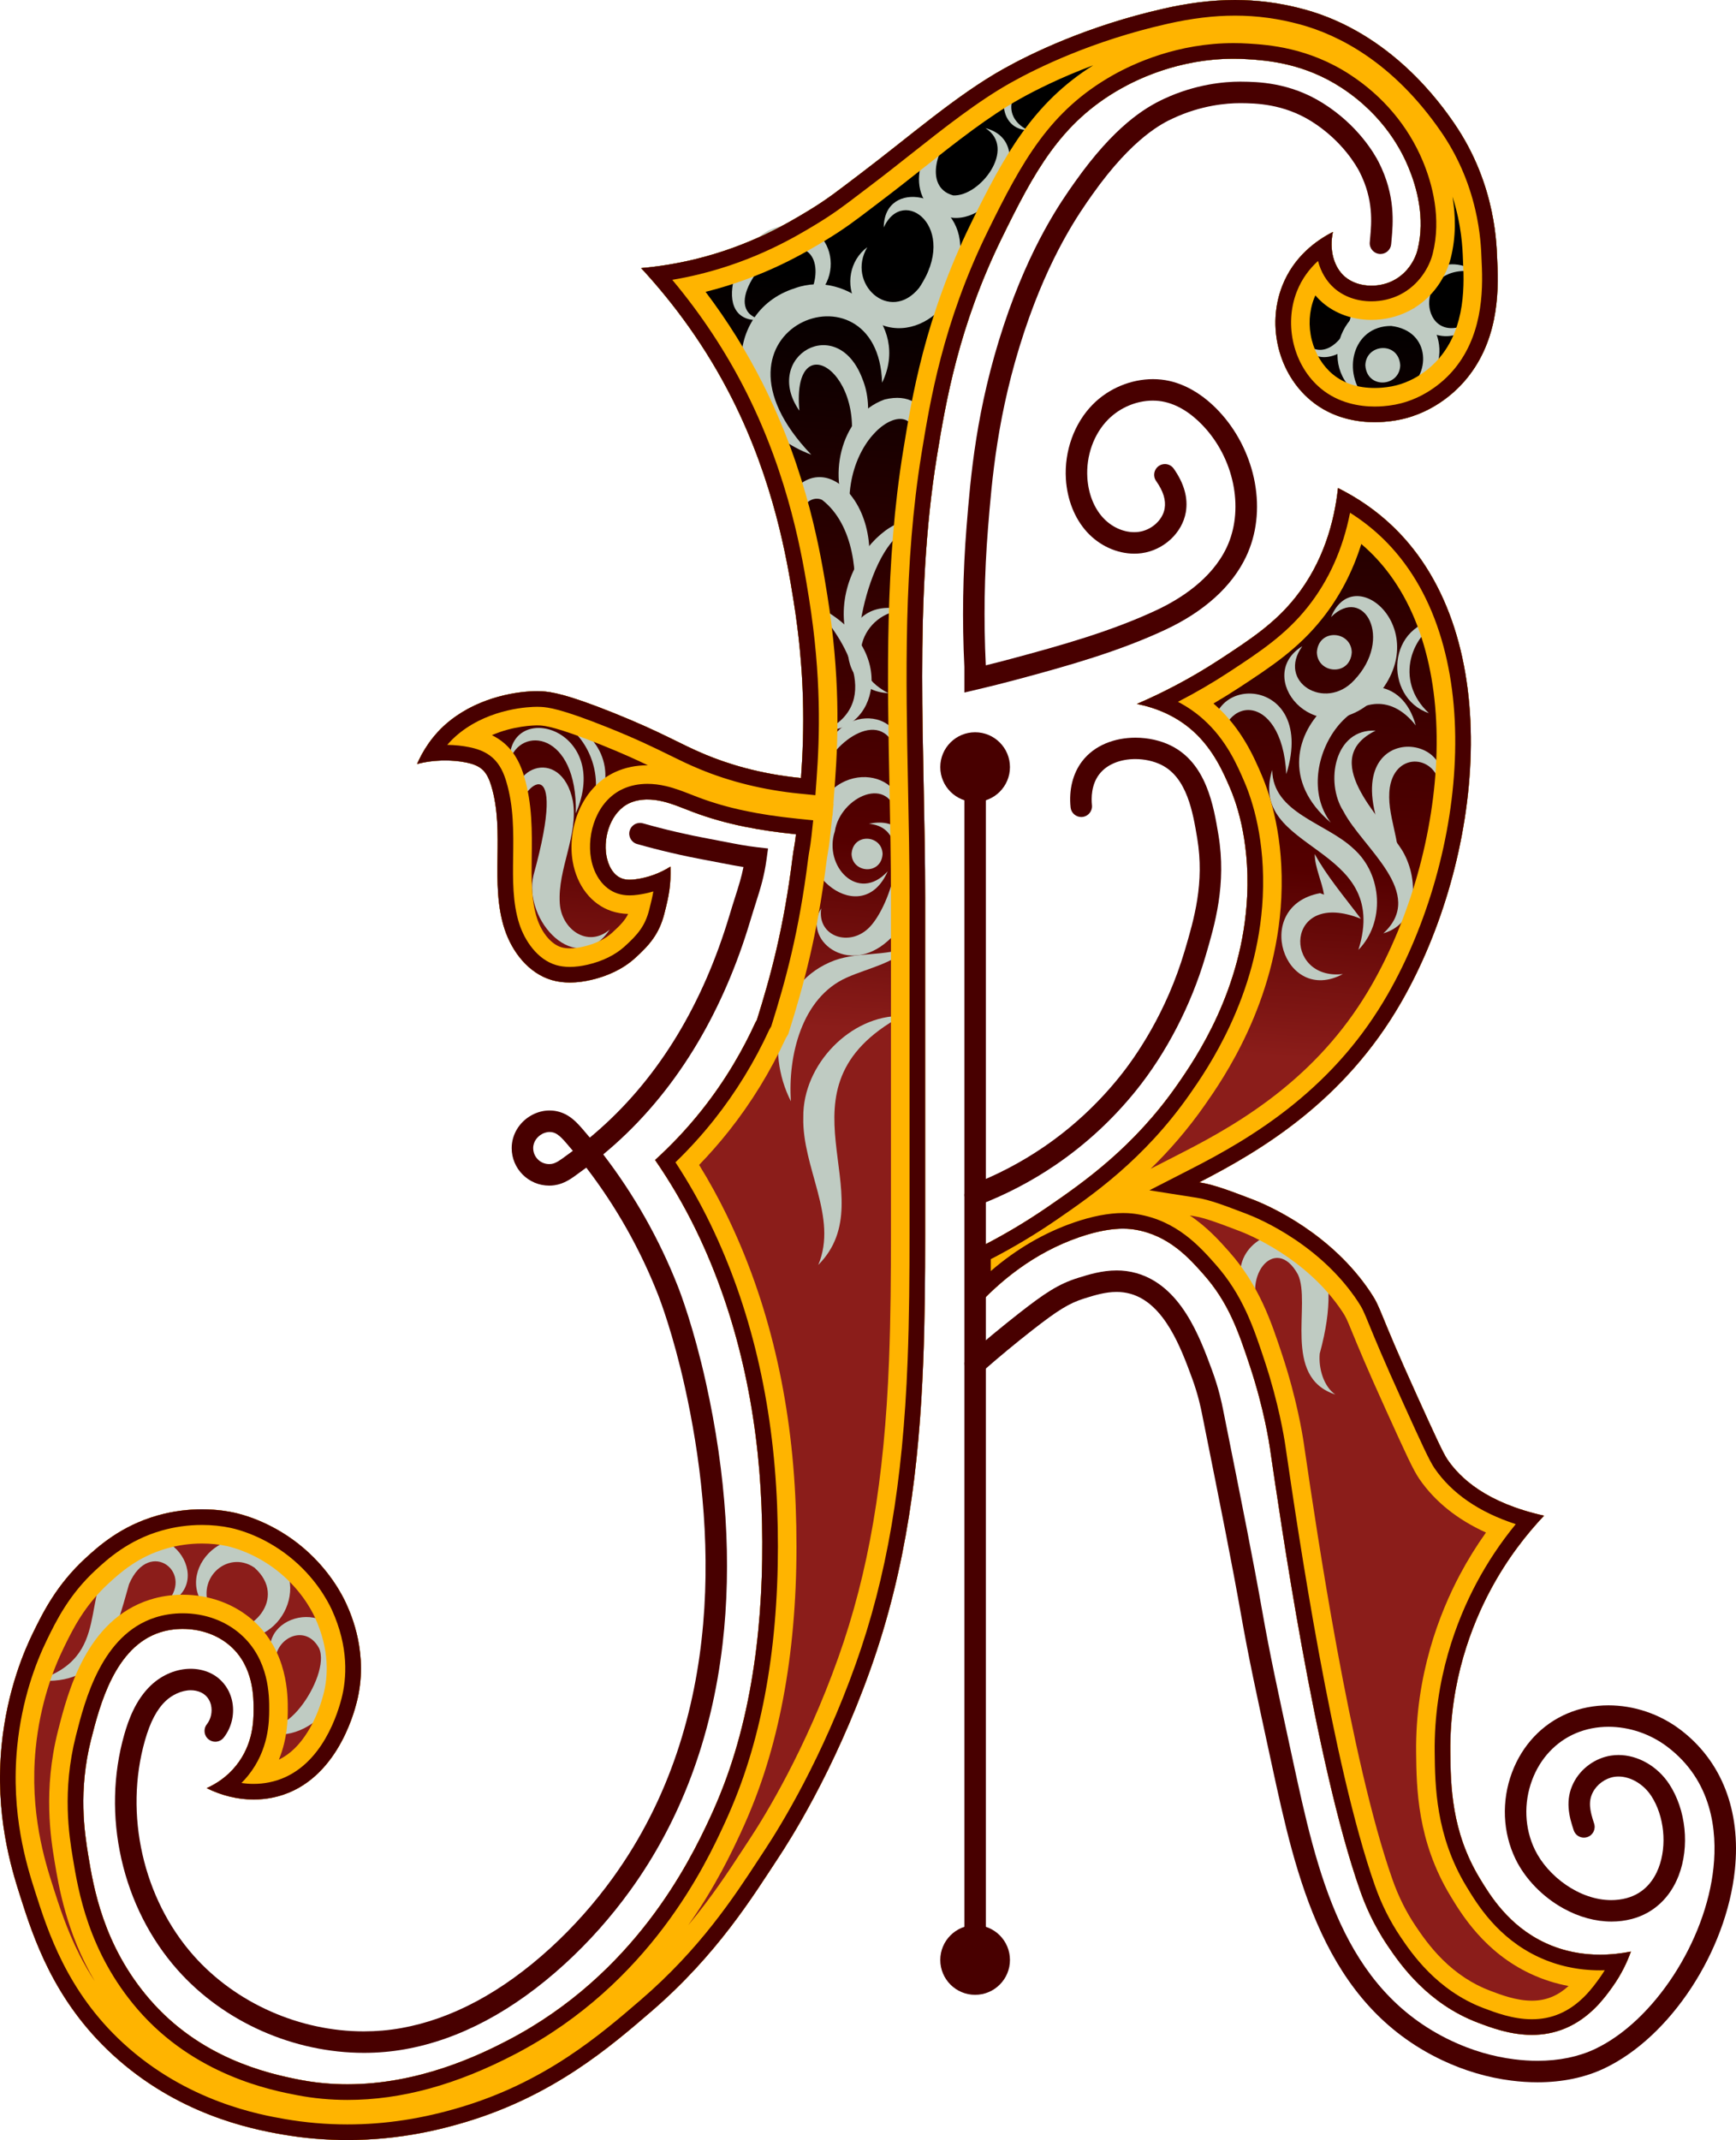 <?xml version="1.0" encoding="iso-8859-1"?>
<!-- Generator: Adobe Illustrator 24.0.1, SVG Export Plug-In . SVG Version: 6.00 Build 0)  -->
<svg version="1.1" xmlns="http://www.w3.org/2000/svg" xmlns:xlink="http://www.w3.org/1999/xlink" x="0px" y="0px"
	 viewBox="0 0 1776.489 2189.413" style="enable-background:new 0 0 1776.489 2189.413;" xml:space="preserve">
<g id="Layer_5">
	<linearGradient id="SVGID_1_" gradientUnits="userSpaceOnUse" x1="766.619" y1="1046.446" x2="816.619" y2="279.78">
		<stop  offset="0" style="stop-color:#8B1D1A"/>
		<stop  offset="0.25" style="stop-color:#550000"/>
		<stop  offset="0.5" style="stop-color:#3A0000"/>
		<stop  offset="0.75" style="stop-color:#1E0000"/>
		<stop  offset="1" style="stop-color:#000000"/>
	</linearGradient>
	<path style="fill:url(#SVGID_1_);" d="M944.755,1393.001c1.659-42.477,1.977-85.43,1.977-129.113c0-115.272,0-230.545,0-345.817
		c0-149.711-12.1-303.259,12.087-451.582c9.07-55.62,22.24-132.72,66.06-222.29c33.53-68.54,60.35-118.52,121.63-153.24
		c18.54-10.5,66.83-34.4,130.02-30.41c20.55,1.3,57.93,4.13,96.47,29.36c44.58,29.19,62.21,66.71,68.15,80.89
		c8.32,19.86,17.728,51.901,9.44,84.93c-2.06,8.211-9.1,23.38-25.17,31.46c-15.54,7.81-36.58,6.79-49.28-4.2
		c-11.24-9.74-16.11-27.45-12.12-45.71c-17.43,8.87-40.25,25.56-51.84,55.15c-16.2,41.34-3.55,90.21,29.36,117.44
		c32.66,27.01,72.48,22.11,81.79,20.97c41.03-5.06,66.36-30.73,74.44-39.85c34.96-39.4,36.23-90.01,34.41-123.73
		c-0.68-12.61-0.01-77.23-44.28-141.45c-13.6-19.73-64.38-91.91-152.94-116.15c-51.43-14.07-97.446-11.323-143.36-1
		c-78.974,17.757-137.08,46.38-164.62,61.77c-48.28,26.96-96.81,69.66-145.75,106.66c-22.58,17.07-33.41,26.02-54.52,38.79
		c-21.07,12.75-59.8,35.78-115.34,49.29c-19.42,4.72-37.97,7.57-55.3,9.09c33.99,36.77,66.51,80.92,93.04,133.51
		c42.79,84.81,56.09,164,62.92,206.56c11.85,73.94,11.25,131.91,7.63,181.65c-42.97-4.29-75.27-14.65-97.85-24.02
		c-26.7-11.09-42.84-22.06-93.43-42.41c-49.56-19.93-64.6-21.69-73.31-22.28c-15.46-1.04-59.27,2.19-94.27,29.72
		c-18.99,14.94-28.99,33.07-34.04,44.67c15.35-4.21,34.71-4.79,50.31-1.57c5.86,1.21,11.82,3.04,16.31,7.01
		c4.87,4.31,7.44,10.62,9.33,16.85c7.15,23.59,6.73,48.71,6.4,73.36c-0.34,24.65-0.45,49.82,7.23,73.24
		c7.68,23.42,24.65,45.2,48.3,52.14c13.13,3.84,27.26,2.88,40.59-0.24c16.28-3.8,32.02-10.89,44.45-22.08
		c15.4-13.87,24.94-25.32,30.1-45.41c4.9-19.1,6.827-29.169,6.35-48.4c-10.73,6.82-22.94,11.3-35.54,12.98
		c-4.58,0.62-9.34,0.85-13.71-0.64c-9.48-3.22-14.61-13.62-16.33-23.49c-3.51-20.15,5.11-45.39,23.76-53.83
		c10.37-4.69,22.4-4.37,33.48-1.78c11.08,2.59,21.53,7.31,32.2,11.28c34.06,12.67,68.29,18.71,104.54,22.43
		c-1.16,10.85-2.37,14.7-3.46,23.47c-9.09,73.09-22.75,122.51-36.59,166.57l-1.35,2.27c-12.37,27.09-29.84,58.17-54.75,89.59
		c-15.37,19.39-31.59,36.4-48.04,51.32c14.69,21.27,29.05,45.27,42.07,72.11c42.58,87.82,63.09,185.43,66.86,282.62
		c3.66,94.26-4.92,196.32-38.71,285c-4.34,11.37-9.08,22.58-14.21,33.62c-21,45.2-76.98,159.42-206.06,226.95
		c-36.68,19.189-120,58.645-213.01,40.8c-35.2-6.75-102.69-22.77-154.3-82.6c-47.55-55.12-57.39-114.97-62.71-147.32
		c-3.73-22.69-10.39-65.9,2.98-118.46c8.72-34.23,24.1-94.7,70.68-109.49c21.99-6.99,51.35-3.92,71.67,13.93
		c24.15,21.22,23.96,53.16,23.89,65.7c-0.06,10.29-0.21,34.69-17.92,56.74c-9.11,11.35-20.02,18.51-30.12,23.04
		c21.07,10.48,44.46,14.27,66.95,9.81c64.75-12.85,83.75-86.49,86.61-97.55c12.58-48.78-5.41-89.47-10.95-101.54
		c-2.98-6.47-16.95-35.71-48.78-60.72c-30.1-23.66-59.61-30.52-65.7-31.85c-8.1-1.78-39.93-8.08-78.64,2.98
		c-37.12,10.62-60.19,31.39-73.66,43.8c-29.19,26.9-43.1,54.79-53.75,76.65c-7.61,15.61-26.18,56.96-31.86,114.47
		c-7.01,71.08,9.76,125.58,18.92,154.3c13.45,42.18,33.96,106.52,94.56,162.25c66.24,60.91,140.55,75.91,173.21,81.63
		c85.71,15,154.98-2.57,189.14-12.93c89.32-27.09,146.38-76.18,188.68-112.59c67.95-58.48,104.52-118.39,130.12-157.19
		c10.86-16.46,56.69-87.19,94.37-192.93C927.965,1603.297,940.589,1499.65,944.755,1393.001z"/>
	<linearGradient id="SVGID_2_" gradientUnits="userSpaceOnUse" x1="1369.385" y1="1085.757" x2="1419.385" y2="319.09">
		<stop  offset="0" style="stop-color:#8B1D1A"/>
		<stop  offset="0.25" style="stop-color:#550000"/>
		<stop  offset="0.5" style="stop-color:#3A0000"/>
		<stop  offset="0.75" style="stop-color:#1E0000"/>
		<stop  offset="1" style="stop-color:#000000"/>
	</linearGradient>
	<path style="fill:url(#SVGID_2_);" d="M1668.949,1996.559c-3.76,10.56-9.57,23.08-18.66,35.83c-7.72,10.84-22.77,31.96-48.57,42.75
		c-35.22,14.72-69.87,1.58-89.39-5.83c-51.54-19.55-79.32-59.49-92.3-78.7c-15.39-22.75-23.64-43.45-28.18-56.35
		c-46.09-131.04-81.89-382.23-92.3-452.76c-0.87-5.92-6.11-40.3-20.4-83.56c-11.79-35.66-21.9-65.26-47.61-94.24
		c-14.61-16.47-35.44-39.95-69.96-45.67c-7.61-1.26-25.35-3.25-57.32,7.77c-46.8,16.15-81.97,45.62-106.4,72.66v-60.07
		c21.65-10.73,47.14-24.98,74.34-43.68c37-25.43,87.87-61.06,132.13-124.36c19.86-28.39,67.28-98.02,71.9-193.35
		c2.97-61.16-13.24-100.88-17.49-110.76c-6.83-15.89-17.01-39.57-37.89-58.3c-17.16-15.39-37.41-23.71-57.45-27.79
		c25.02-10.76,54.45-25.6,85.63-46.05c30.91-20.28,55.59-36.47,76.75-63.15c28.31-35.7,39.6-76.64,43.43-111.67
		c18.69,9.35,38.34,22.11,56.65,39.77c117.08,112.95,91.45,341.57,7.77,486.77c-57.64,100.01-141.79,150.67-206.38,183.77
		c16.39,2.58,34.62,9.97,53.84,17.21c19.39,7.3,81.82,35.81,121.45,95.36c11.5,17.28,6.95,16.37,47.61,105.9
		c17.72,39.03,26.58,58.55,31.09,65.1c13,18.89,39.37,44.22,98.83,57.47c-17.25,18.23-37.54,43.55-55.11,76.61
		c-18.15,34.15-41.61,91.99-40.81,165.17c0.37,33.82,0.89,80.95,30.12,129.22c10.51,17.35,29.4,48.55,67.04,66.07
		C1612.259,2002.109,1643.659,2001.569,1668.949,1996.559z"/>
</g>
<g id="Layer_7">
	<g>
		<path style="fill:#BFCBC2;" d="M222.219,1668.363c35.374,7.202,72.692-33.809,38.147-64.57
			c-27.984-19.275-63.314,12.996-42.987,46.821c-46.693-35.804,13.637-106.833,65.209-61.115
			C322.349,1632.755,272.444,1698.669,222.219,1668.363z"/>
	</g>
	<g>
		<path style="fill:#BFCBC2;" d="M38.115,1719.134c77.629-24.007,42.369-88.221,79.983-128.344
			c50.758-53.471,107.052,30.201,50.242,50.972c33.282-31.173-15.153-70.22-36.214-21.245
			C116.845,1674.449,104.875,1725.133,38.115,1719.134z"/>
	</g>
	<g>
		<path style="fill:#BFCBC2;" d="M267.265,1751.598c14.567,45.001,72.452-36.187,59.233-65.429
			c-14.977-27.778-50.866-7.972-44.093,21.574c-29.778-52.196,57.537-79.361,69.987-19.027
			C356.777,1779.712,254.69,1793.996,267.265,1751.598z"/>
	</g>
	<g>
		<path style="fill:#BFCBC2;" d="M1366.519,1426.676c-55.055-17.695-24.343-92.893-38.288-122.76
			c-23.381-42.85-60.596,4.106-35.47,45.032c-90.204-87.703,110.569-156.444,57.751,35.813
			C1349.11,1400.015,1354.672,1418.723,1366.519,1426.676z"/>
	</g>
	<g>
		<path style="fill:#BFCBC2;" d="M922.644,1039.438c-136.719,74.594-14.768,183.571-85.284,254.654
			c20.45-48.836-16.693-99.399-15.321-151.095C821.358,1088.714,871.092,1038.449,922.644,1039.438z"/>
	</g>
	<g>
		<path style="fill:#BFCBC2;" d="M930.381,968.774c-15.366,16.664-41.681,21.508-63.713,31.273
			c-46.721,20.637-60.454,81.021-57.311,126.655c-26.353-51.603-14.462-122.214,44.819-144.237
			C878.679,973.701,905.188,978.641,930.381,968.774z"/>
	</g>
	<g>
		<path style="fill:#BFCBC2;" d="M889.17,842.794c63.049-13.774,53.11,91.549,19.542,119.691
			c-41.086,36.924-88.183-1.557-68.303-33.177c-4.599,28.933,29.592,40.413,49.848,18.809
			C911.195,926.077,937.568,846.96,889.17,842.794z"/>
	</g>
	<g>
		<path style="fill:#BFCBC2;" d="M918.289,837.344c-6.415-46.659-58.634-22.165-63.963,13.099
			c-11.926,35.472,23.775,73.921,54.052,40.988c-26.338,60.05-99.465,2.308-77.549-50.368
			C854.759,768.283,935.214,793.203,918.289,837.344z"/>
	</g>
	<g>
		<path style="fill:#BFCBC2;" d="M918.002,772.68c-11.919-52.772-66.833-14.617-76.688,19.744
			C843.314,713.519,931.93,724.717,918.002,772.68z"/>
	</g>
	<g>
		<path style="fill:#BFCBC2;" d="M829.842,617.275c90.17,39.804,70.264,130.141,15.254,129.925
			C905.193,717.393,861.976,648.418,829.842,617.275z"/>
	</g>
	<g>
		<path style="fill:#BFCBC2;" d="M947.71,541.648c-48.265-19.335-81.102,114.35-65.303,144.98
			C821.316,597.855,925.017,502.485,947.71,541.648z"/>
	</g>
	<g>
		<path style="fill:#BFCBC2;" d="M925.694,624.339c-43.046,0.777-66.942,59.407-16.592,84.792
			C847.629,706.558,855.615,605.117,925.694,624.339z"/>
	</g>
	<g>
		<path style="fill:#BFCBC2;" d="M834.559,558.469c-67.648-24.214-3.835-112.192,40.094-46.345
			c20.399,31.031,20.573,80.721-2.337,111.101c6.536-33.112,1.58-86.704-31.056-111.825
			C825.328,503.965,803.908,532.369,834.559,558.469z"/>
	</g>
	<g>
		<path style="fill:#BFCBC2;" d="M931.083,482.893c31.118-97.793-72.142-51.908-61.116,45.992
			c-23.764-36.716-11.531-103.527,35.294-120.194C955.222,396.465,962.793,454.607,931.083,482.893z"/>
	</g>
	<g>
		<path style="fill:#BFCBC2;" d="M818.006,420.168c-38.542-55.396,39.298-101.606,64.827-31.733
			c11.755,29.229,4.546,70.705-19.163,92.495C898.826,387.712,809.458,325.549,818.006,420.168z"/>
	</g>
	<g>
		<path style="fill:#BFCBC2;" d="M902.658,391.523c-3.881-129.73-196.753-55.964-72.444,73.662
			c-91.22-34.169-94.027-145.785-16.867-170.286C867.254,274.991,932.053,331.468,902.658,391.523z"/>
	</g>
	<g>
		<path style="fill:#BFCBC2;" d="M904.379,232.693c0.366-50.606,75.46-36.167,78.232,17.853
			c7.562,75.721-70.953,114.203-106.642,59.425c-10.648-18.002-6.824-43.505,11.586-57.108
			c-22.011,37.135,22.906,78.721,52.943,41.715C982.258,233.197,924.18,188.854,904.379,232.693z"/>
	</g>
	<g>
		<path style="fill:#BFCBC2;" d="M819.431,312.415c20.639-16.828,24.553-67.936-16.483-57.615
			c-21.69,5.822-65.732,63.757-22.724,72.444c-57.454,6.031-25.171-84.527,13.661-94.297
			C852.971,213.999,871.904,292.329,819.431,312.415z"/>
	</g>
	<g>
		<path style="fill:#BFCBC2;" d="M1008.467,131.094c52.45,13.816,12.325,95.587-33.379,91.737
			c-51.396-6.646-42.062-79.974,4.429-89.392c-18.973,11.188-35.84,57.697-4.195,66.457
			C1002.615,201.478,1040.928,151.905,1008.467,131.094z"/>
	</g>
	<g>
		<path style="fill:#BFCBC2;" d="M1059.689,83.499c-22.719,1.222-38.301,34.192-7.97,49.659
			C1017.441,132.681,1018.435,75.1,1059.689,83.499z"/>
	</g>
	<g>
		<path style="fill:#BFCBC2;" d="M1436.642,400.839c27.976-15.686,28.297-62.435-13.057-67.366
			c-39.924-0.037-50.909,48.273-25.565,74.895c-53.524-26.37-28.258-105.211,30.491-99.15
			C1479.509,314.896,1492.415,389.044,1436.642,400.839z"/>
	</g>
	<g>
		<path style="fill:#BFCBC2;" d="M1510.045,278.099c-67.438-10.894-57.703,82.166-4.785,51.309
			c-10.288,21.991-49.425,18.535-56.462-7.4C1436.582,284.249,1478.734,256.184,1510.045,278.099z"/>
	</g>
	<g>
		<path style="fill:#BFCBC2;" d="M1357.521,310.189c11.242-25.637,46.622-3.15,36.74,24.215
			c-6.091,23.751-47.449,46.936-59.107,16.326C1370.726,385.015,1409.543,284.308,1357.521,310.189z"/>
	</g>
	<g>
		<path style="fill:#BFCBC2;" d="M1345.407,873.725c12.083,22.304,30.351,43.735,47.249,66.261
			c-78.553-31.483-80.082,63.639-18.474,56.526c-60.637,32.502-93.62-69.732-23.249-82.752c0.697,0.25-0.205,0.079,3.963,1.498
			C1352.917,902.27,1345.327,886.924,1345.407,873.725z"/>
	</g>
	<g>
		<path style="fill:#BFCBC2;" d="M1301.881,787.733c0.63,44.345,55.034,53.838,83.298,80.625
			c29.884,26.546,32.082,75.718,4.903,103.42C1424.559,862.579,1275.619,872.486,1301.881,787.733z"/>
	</g>
	<g>
		<path style="fill:#BFCBC2;" d="M1407.744,747.481c-58.937,28.806,4.508,88.234,24.49,118.51
			c19.27,26.892,21.999,77.709-16.626,88.884c44.702-41.234-21.337-87.234-40.817-124.855
			C1355.773,800.486,1365.467,745.302,1407.744,747.481z"/>
	</g>
	<g>
		<path style="fill:#BFCBC2;" d="M1448.815,742.203c-54.243-68.934-131.668,40.286-87.017,99.378
			C1262.527,757.372,1420.383,640.07,1448.815,742.203z"/>
	</g>
	<g>
		<path style="fill:#BFCBC2;" d="M1247.646,776.696c-37.59-89.948,102.99-94.085,68.646,15.267
			C1311.894,704.879,1244.547,709.515,1247.646,776.696z"/>
	</g>
	<g>
		<path style="fill:#BFCBC2;" d="M1362.082,631.251c24.719-60.181,110.427,18.716,41.165,86.903
			c-59.771,50.391-120.325-26.756-70.559-57.042c-26.435,36.7,23.375,66.643,52.808,35.078
			C1426.505,653.324,1395.644,598.133,1362.082,631.251z"/>
	</g>
	<g>
		<path style="fill:#BFCBC2;" d="M1478.375,632.822c-33.978,14.173-52.536,62.912-16.161,96.783
			C1415.541,713.93,1417.969,635.741,1478.375,632.822z"/>
	</g>
	<g>
		<path style="fill:#BFCBC2;" d="M1473.487,806.096c-2.116-33.102-45.06-38.397-51.202-0.741
			c-4.147,28.301,12.351,55.35,7.875,82.082C1345.993,735.39,1493.453,743.722,1473.487,806.096z"/>
	</g>
	<path style="fill:#BFCBC2;" d="M1347.582,667.334c1.549-24.725,35.137-22.233,35.711,0.001
		C1381.745,692.059,1348.156,689.567,1347.582,667.334z"/>
	<path style="fill:#BFCBC2;" d="M871.43,873.667c1.309-21.784,31.125-19.833,31.743,0.001
		C901.865,895.451,872.049,893.5,871.43,873.667z"/>
	<path style="fill:#BFCBC2;" d="M1432.893,373.707c-1.549-24.725-35.137-22.233-35.711,0.001
		C1398.73,398.432,1432.318,395.94,1432.893,373.707z"/>
	<g>
		<path style="fill:#BFCBC2;" d="M623.945,950.995c-33.453,50.261-89.095-9.133-77.963-55.746
			c36.656-132.612-12.637-94.539-17.431-59.5c-15.035-51.638,45.918-74.227,57.686-16.287c5.842,34.81-15.702,69.675-13.399,104.551
			C574.401,950.819,601.495,970.163,623.945,950.995z"/>
	</g>
	<g>
		<path style="fill:#BFCBC2;" d="M589.23,832.108c1.93-83.739-57.322-89.948-67.751-53.335
			C520.36,715.127,626.805,745.174,589.23,832.108z"/>
	</g>
	<g>
		<path style="fill:#BFCBC2;" d="M604.684,829.428c13.674-33.667-1.133-71.714-26.881-88.685
			C618.118,749.01,633.505,800.75,604.684,829.428z"/>
	</g>
</g>
<g id="Layer_4">
	<g>
		<g>
			<path style="fill:#FFB400;" d="M1118.691,66.806c-61.39,38.511-90.959,91.913-125.252,162.012
				c-46.988,96.045-60.333,177.884-69.164,232.038c-18.668,114.476-16.318,231.831-14.044,345.322
				c0.738,36.825,1.5,74.904,1.5,111.892v345.817c0,38.488-0.232,83.764-1.95,127.748c-4.807,123.051-20.87,216.986-52.082,304.576
				c-33.611,94.322-74.567,161.08-90.615,185.403c-2.09,3.167-4.251,6.473-6.496,9.906c-14.533,22.225-32.224,49.28-56.291,78.085
				c28.559-40.465,45.136-76.145,53.792-94.776c5.462-11.754,10.565-23.829,15.175-35.907
				c31.663-83.099,45.45-183.636,40.978-298.819c-4.237-109.24-27.903-209.008-70.343-296.539
				c-8.569-17.664-18.099-34.997-28.469-51.789c10.712-11.055,20.874-22.634,30.375-34.621
				c23.017-29.032,42.645-61.001,58.356-95.041l0.4-0.673l2.086-3.508l1.223-3.894c14.142-45.021,28.525-97.108,37.931-172.742
				c0.373-3,0.773-5.322,1.236-8.01c0.711-4.13,1.518-8.812,2.293-16.057l2.445-22.87l0.181,0.018l0.39-5.363l0.72-6.736
				l-0.228-0.023l1.728-23.737c3.261-44.808,5.301-106.867-7.98-189.736c-6.532-40.702-20.124-125.397-66.229-216.778
				c-16.449-32.608-35.973-63.865-58.324-93.417c60.609-15.134,102.519-40.495,122.791-52.761
				c19.075-11.539,30.734-20.427,46.869-32.729c3.276-2.497,6.785-5.173,10.643-8.089c13.971-10.562,27.973-21.63,41.514-32.333
				c34.888-27.576,67.842-53.623,100.202-71.694C1059.472,92.365,1084.982,79.412,1118.691,66.806 M1486.371,201.187
				c9.425,29.309,10.31,53.513,10.698,64.107c0.053,1.447,0.099,2.697,0.161,3.852c0.686,12.698,1.146,31.783-2.752,50.831
				c-3.936,19.231-11.422,34.861-22.906,47.803c-6.533,7.374-24.729,24.895-52.52,28.322c-2.503,0.307-6.692,0.819-12.272,0.819
				c-17.238,0-31.683-4.718-42.928-14.018c-10.292-8.516-17.919-20.958-21.474-35.034c-3.623-14.34-2.774-29.494,2.391-42.675
				c0.399-1.018,0.82-2.013,1.26-2.986c2.216,2.584,4.62,5.006,7.208,7.248c13.28,11.491,31.097,17.82,50.17,17.82
				c13.21,0,26.256-3.048,37.735-8.816c31.633-15.905,41.212-45.514,43.395-54.212
				C1490.105,242.053,1489.651,220.442,1486.371,201.187 M549.69,742.105c1.461,0,2.453,0.046,3.012,0.084
				c4.375,0.296,15.995,1.084,62.615,19.832c20.88,8.399,35.539,15.08,47.702,20.912c-0.163-0.001-0.326-0.001-0.489-0.001
				c-11.746,0-22.73,2.273-32.651,6.761c-35.997,16.29-49.439,59.416-43.811,91.726c4.313,24.75,19.1,43.674,39.517,50.609
				c5.364,1.829,11.146,2.827,17.208,2.972c-2.946,6.083-7.612,11.324-16.531,19.358c-7.105,6.396-17.129,11.24-29.01,14.013
				c-5.181,1.213-9.936,1.828-14.133,1.828c-3.243,0-6.156-0.371-8.625-1.093c-10.241-3.005-20.014-14.57-24.898-29.462
				c-6.088-18.564-5.771-41.561-5.491-61.865l0.011-0.81c0.344-25.614,0.734-54.646-7.915-83.18
				c-2.765-9.113-7.807-22.439-19.639-32.91c-4.26-3.766-8.765-6.602-13.186-8.766C525.501,742.466,546.682,742.105,549.69,742.105
				 M206.713,1579.119c8.892,0,17.66,0.894,25.396,2.594c6.34,1.385,28.793,7.293,51.545,25.177
				c23.45,18.426,34.816,39.595,38.595,47.799c15.365,33.476,13.303,61.002,8.868,78.201c-4.62,17.868-11.258,30.799-16.013,38.5
				c-8.505,13.775-18.31,23.313-29.722,28.851c8.94-21.83,9.053-41.419,9.106-50.475c0.083-14.946,0.337-60.427-35.79-92.172
				c-19.16-16.832-44.627-26.101-71.711-26.101c-11.669,0-22.994,1.719-33.65,5.107c-65.08,20.664-83.886,94.488-93.99,134.15
				l-0.018,0.071c-15.443,60.707-7.141,111.203-3.595,132.775c4.263,25.922,12.136,73.796,41.314,123.41
				c-5.625-8.579-10.829-17.589-15.648-27.079c-13.103-25.798-21.063-50.763-27.466-70.842
				c-7.751-24.303-23.88-74.873-17.435-140.225c4.518-45.743,17.987-81.028,28.494-102.581
				c9.393-19.281,21.083-43.276,46.001-66.239c11.097-10.224,29.671-27.336,59.559-35.888
				C182.245,1580.812,194.411,1579.118,206.713,1579.119 M1263.738,0c-24.567-0.001-48.364,3.313-72.139,8.659
				c-78.974,17.756-137.08,46.38-164.62,61.77c-48.28,26.96-96.81,69.66-145.75,106.66c-22.58,17.07-33.41,26.02-54.52,38.79
				c-21.07,12.75-59.8,35.78-115.34,49.29c-19.42,4.72-37.97,7.57-55.3,9.09c33.99,36.77,66.51,80.92,93.04,133.51
				c42.79,84.81,56.09,163.999,62.92,206.56c11.85,73.939,11.25,131.91,7.63,181.65c-42.97-4.29-75.27-14.65-97.85-24.02
				c-26.7-11.09-42.84-22.06-93.43-42.41c-49.56-19.93-64.6-21.69-73.31-22.281c-1.528-0.103-3.333-0.164-5.379-0.164
				c-18.655,0-57.35,5.075-88.891,29.884c-18.99,14.94-28.99,33.07-34.04,44.67c8.783-2.409,18.88-3.629,28.834-3.629
				c7.442,0,14.802,0.682,21.476,2.06c5.86,1.21,11.82,3.04,16.31,7.01c4.87,4.31,7.44,10.62,9.33,16.85
				c7.15,23.59,6.73,48.71,6.4,73.36c-0.34,24.65-0.45,49.82,7.23,73.24c7.68,23.42,24.65,45.199,48.3,52.14
				c6.008,1.757,12.226,2.509,18.48,2.509c7.414,0,14.879-1.057,22.11-2.749c16.28-3.8,32.02-10.89,44.45-22.08
				c15.4-13.87,24.94-25.32,30.1-45.41c4.9-19.1,6.827-29.169,6.35-48.4c-10.73,6.82-22.94,11.3-35.54,12.98
				c-2.06,0.279-4.157,0.479-6.238,0.479c-2.545,0-5.068-0.299-7.472-1.119c-9.48-3.22-14.61-13.62-16.33-23.49
				c-3.51-20.15,5.11-45.39,23.76-53.83c5.715-2.585,11.935-3.648,18.221-3.648c5.121,0,10.285,0.705,15.259,1.868
				c11.08,2.59,21.53,7.31,32.2,11.28c34.06,12.669,68.29,18.71,104.54,22.429c-1.16,10.85-2.37,14.7-3.46,23.47
				c-9.09,73.09-22.75,122.51-36.59,166.57l-1.35,2.27c-12.37,27.09-29.84,58.17-54.75,89.59c-15.37,19.39-31.59,36.4-48.04,51.32
				c14.69,21.27,29.05,45.27,42.07,72.11c42.58,87.82,63.09,185.429,66.86,282.62c3.66,94.26-4.92,196.32-38.71,285
				c-4.34,11.37-9.08,22.58-14.21,33.62c-21,45.199-76.98,159.419-206.06,226.949c-30.19,15.794-91.989,45.321-164.767,45.321
				c-15.646,0-31.786-1.363-48.243-4.52c-35.2-6.75-102.69-22.77-154.3-82.6c-47.55-55.12-57.39-114.97-62.71-147.32
				c-3.73-22.69-10.39-65.9,2.98-118.46c8.72-34.23,24.1-94.7,70.68-109.49c7.101-2.257,14.972-3.466,23.058-3.466
				c16.953,0,34.854,5.31,48.612,17.396c24.15,21.22,23.96,53.16,23.89,65.7c-0.06,10.29-0.21,34.689-17.92,56.74
				c-9.11,11.35-20.02,18.51-30.12,23.04c15.22,7.57,31.655,11.65,48.082,11.65c6.314,0,12.624-0.602,18.868-1.84
				c64.75-12.85,83.75-86.49,86.61-97.55c12.58-48.78-5.41-89.47-10.95-101.54c-2.98-6.47-16.95-35.71-48.78-60.72
				c-30.1-23.66-59.61-30.52-65.7-31.85c-4.526-0.994-16.463-3.4-32.865-3.4c-12.955,0-28.693,1.5-45.775,6.38
				c-37.12,10.62-60.19,31.39-73.66,43.801c-29.19,26.9-43.1,54.79-53.75,76.65c-7.61,15.61-26.18,56.96-31.86,114.47
				c-7.01,71.08,9.76,125.58,18.92,154.3c13.45,42.18,33.96,106.52,94.56,162.25c66.24,60.91,140.55,75.91,173.21,81.63
				c23.755,4.157,46.256,5.813,67.088,5.813c54.331,0,97.36-11.255,122.052-18.743c89.32-27.09,146.38-76.18,188.68-112.59
				c67.95-58.48,104.52-118.39,130.12-157.19c10.86-16.46,56.69-87.189,94.37-192.929c37.296-104.663,49.92-208.31,54.086-314.959
				c1.659-42.478,1.977-85.43,1.977-129.114c0-115.272,0-230.544,0-345.817c0-149.711-12.1-303.259,12.087-451.582
				c9.07-55.62,22.24-132.72,66.06-222.29c33.53-68.54,60.35-118.52,121.63-153.24c17.135-9.704,59.684-30.854,115.917-30.855
				c4.613,0,9.313,0.142,14.103,0.445c20.55,1.3,57.93,4.13,96.47,29.36c44.58,29.19,62.21,66.71,68.15,80.89
				c8.32,19.86,17.728,51.901,9.44,84.93c-2.061,8.211-9.1,23.38-25.17,31.46c-6.686,3.36-14.393,5.086-22.013,5.086
				c-10.091,0-20.031-3.025-27.267-9.286c-11.24-9.74-16.11-27.45-12.12-45.71c-17.43,8.87-40.25,25.56-51.84,55.15
				c-16.2,41.34-3.55,90.21,29.36,117.44c22.438,18.556,48.258,22.052,65.24,22.052c7.737,0,13.636-0.725,16.55-1.082
				c41.03-5.06,66.36-30.73,74.44-39.85c34.96-39.4,36.23-90.01,34.41-123.73c-0.68-12.61-0.01-77.23-44.28-141.45
				c-13.6-19.73-64.38-91.91-152.94-116.15C1310.16,2.875,1286.614,0.001,1263.738,0L1263.738,0z"/>
		</g>
	</g>
	<g>
		<g>
			<path style="fill:#FFB400;" d="M1393.048,556.536c2.928,2.488,5.766,5.056,8.51,7.702c23.82,22.98,41.773,52.868,53.362,88.834
				c11.101,34.454,16.188,73.615,15.12,116.395c-1.009,40.43-7.765,83.79-19.536,125.393
				c-11.485,40.59-27.806,79.832-47.199,113.482c-23.77,41.242-53.941,76.313-92.238,107.215
				c-35.373,28.542-71.905,48.599-99.78,62.884l-33.879,17.362c18.592-18.1,37.552-39.579,55.601-65.391
				c18.049-25.802,72.975-104.318,78.18-211.715c3.003-61.845-11.428-105.67-20.293-126.279
				c-7.5-17.448-20.052-46.652-46.677-70.535c-0.808-0.725-1.623-1.44-2.447-2.146c8.973-5.234,17.805-10.699,26.477-16.387
				c32.353-21.226,60.293-39.558,84.956-70.655C1370.896,610.384,1384.217,584.897,1393.048,556.536 M1217.545,1243.492l4.262,0.671
				c10.942,1.722,25.229,7.148,40.355,12.893c2.183,0.829,4.38,1.663,6.596,2.498c6.839,2.575,67.88,26.751,104.645,81.996
				c3.872,5.817,4.499,7.243,10.08,20.855c5.522,13.468,14.764,36.009,34.798,80.123l0.078,0.172
				c20.224,44.545,27.791,61.212,34.049,70.301c15.928,23.145,38.774,41.497,68.229,54.87
				c-9.794,13.723-18.678,28.069-26.583,42.942c-20.96,39.438-45.765,103.022-44.902,181.979
				c0.394,36.042,0.99,90.507,35.193,146.989c11.334,18.71,34.917,57.643,82.192,79.647c12.284,5.719,25.19,9.854,38.599,12.377
				c-4.782,4.346-10.385,8.31-16.913,11.04c-6.394,2.672-13.143,3.971-20.633,3.971c-15.891,0-31.466-5.913-42.847-10.233
				c-17.653-6.696-33.945-17.345-48.424-31.65c-13.143-12.986-22.345-26.604-27.299-33.936
				c-10.008-14.795-17.909-30.613-24.153-48.352c-43.137-122.645-77.904-359.238-89.328-436.985
				c-0.495-3.364-0.949-6.461-1.361-9.25c-1.458-9.919-7.337-45.684-21.797-89.458c-11.626-35.164-23.648-71.525-54.658-106.479
				C1248.418,1269.985,1235.546,1255.473,1217.545,1243.492 M1369.209,499.279c-3.83,35.03-15.12,75.97-43.43,111.67
				c-21.16,26.68-45.84,42.87-76.75,63.15c-31.18,20.45-60.61,35.29-85.63,46.05c20.04,4.08,40.29,12.4,57.45,27.79
				c20.88,18.73,31.06,42.41,37.89,58.3c4.25,9.88,20.46,49.6,17.49,110.76c-4.62,95.33-52.04,164.96-71.9,193.35
				c-44.26,63.3-95.13,98.93-132.13,124.36c-27.2,18.7-52.69,32.95-74.34,43.68v60.07c24.43-27.04,59.6-56.51,106.4-72.66
				c20.444-7.047,35.066-8.774,44.945-8.773c5.569,0,9.632,0.549,12.375,1.003c34.52,5.72,55.35,29.2,69.96,45.67
				c25.71,28.98,35.82,58.58,47.61,94.24c14.29,43.26,19.53,77.64,20.4,83.56c10.41,70.53,46.21,321.72,92.3,452.76
				c4.54,12.9,12.79,33.6,28.18,56.35c12.98,19.21,40.76,59.15,92.3,78.7c13.084,4.967,32.965,12.508,55.26,12.508
				c10.967,0,22.518-1.825,34.13-6.678c25.8-10.79,40.85-31.91,48.57-42.75c9.09-12.75,14.9-25.27,18.66-35.83
				c-9.759,1.933-20.427,3.201-31.628,3.201c-17.827,0-37.005-3.211-56.012-12.061c-37.64-17.52-56.53-48.72-67.04-66.07
				c-29.23-48.27-29.75-95.4-30.12-129.22c-0.8-73.18,22.66-131.02,40.81-165.17c17.57-33.06,37.86-58.38,55.11-76.61
				c-59.46-13.25-85.83-38.58-98.83-57.47c-4.51-6.55-13.37-26.07-31.09-65.1c-40.66-89.53-36.11-88.62-47.61-105.9
				c-39.63-59.55-102.06-88.06-121.45-95.36c-19.22-7.24-37.45-14.63-53.84-17.21c64.59-33.1,148.74-83.76,206.38-183.77
				c83.68-145.2,109.31-373.82-7.77-486.77C1407.549,521.389,1387.899,508.629,1369.209,499.279L1369.209,499.279z"/>
		</g>
	</g>
</g>
<g id="Layer_6">
	<g>
		<g>
			<path style="fill:#480000;" d="M997.86,813.949c-16.073,0-29.15-13.077-29.15-29.15s13.077-29.15,29.15-29.15
				s29.149,13.077,29.149,29.15S1013.933,813.949,997.86,813.949z"/>
			<path style="fill:#480000;" d="M997.86,762.149c12.489,0,22.65,10.161,22.65,22.65c0,12.489-10.161,22.65-22.65,22.65
				s-22.65-10.161-22.65-22.65C975.21,772.31,985.37,762.149,997.86,762.149 M997.86,749.149c-19.689,0-35.65,15.961-35.65,35.65
				c0,19.689,15.961,35.65,35.65,35.65s35.65-15.961,35.65-35.65C1033.509,765.11,1017.548,749.149,997.86,749.149L997.86,749.149z"
				/>
		</g>
	</g>
	<g>
		<g>
			<path style="fill:#480000;" d="M997.86,2034.327c-16.073,0-29.15-13.076-29.15-29.149s13.077-29.15,29.15-29.15
				s29.149,13.077,29.149,29.15S1013.933,2034.327,997.86,2034.327z"/>
			<path style="fill:#480000;" d="M997.86,1982.528c12.489,0,22.65,10.161,22.65,22.65c0,12.489-10.161,22.65-22.65,22.65
				s-22.65-10.161-22.65-22.65C975.21,1992.688,985.37,1982.528,997.86,1982.528 M997.86,1969.528
				c-19.689,0-35.65,15.961-35.65,35.65c0,19.689,15.961,35.65,35.65,35.65s35.65-15.961,35.65-35.65
				C1033.509,1985.489,1017.548,1969.528,997.86,1969.528L997.86,1969.528z"/>
		</g>
	</g>
	<g>
		<g>
			<rect x="993.359" y="783.007" style="fill:#480000;" width="9" height="1230.776"/>
			<polygon style="fill:#480000;" points="1008.859,776.507 986.859,776.507 986.859,2020.283 1008.859,2020.283 1008.859,776.507 
							"/>
		</g>
	</g>
	<g>
		<g>
			<path style="fill:#480000;" d="M993.359,682.271l-0.008-0.161c-2.343-47.266-1.592-95.261,2.232-142.653
				c4.066-50.535,9.634-119.743,37.824-204.823c26.905-81.172,58.183-125.339,71.54-144.199l0.38-0.538
				c39.482-55.777,69.576-74.077,88.777-82.99c31.621-14.692,60.508-16.886,74.913-16.886c0.508,0,0.999,0.002,1.476,0.007
				c15.325,0.159,47.212,0.489,79.941,21.07c34.569,21.725,50.668,49.875,54.778,57.985c16.33,32.242,13.815,59.519,12.313,75.815
				l-0.026,0.289c-0.13,1.407-0.253,2.748-0.355,4.02c-0.189,2.314-2.158,4.13-4.482,4.13c-0.124,0-0.248-0.005-0.374-0.015
				c-1.193-0.097-2.281-0.656-3.06-1.572c-0.778-0.916-1.152-2.08-1.055-3.278c0.113-1.387,0.248-2.854,0.391-4.399
				c1.504-16.326,3.776-40.996-11.38-70.922c-2.739-5.403-18.092-33.413-51.54-54.433c-30.575-19.227-60.742-19.54-75.24-19.69
				c-0.476-0.005-0.972-0.008-1.482-0.008c-13.626,0-40.973,2.085-71.027,16.049c-10.525,4.886-42.559,19.755-85.222,80.029
				l-0.379,0.535c-13.128,18.538-43.863,61.939-70.343,141.831c-27.848,84.052-33.367,152.637-37.396,202.715
				c-3.774,46.776-4.53,94.15-2.248,140.805l0.386,7.879l7.66-1.885c8.455-2.081,16.996-4.273,25.384-6.517
				c52.626-14.081,103.72-28.522,150.288-50.279c25.325-11.835,58.908-33.106,75.078-67.23
				c18.684-39.425,9.593-92.212-22.107-128.367c-9.703-11.073-25.53-25.227-45.818-29.765c-4.354-0.973-8.895-1.466-13.499-1.466
				c-18.346,0-37.161,7.947-50.33,21.259c-15.96,16.117-24.607,40.208-23.127,64.441c1.079,17.581,7.283,33.452,17.472,44.692
				c9.766,10.764,23.581,17.188,36.958,17.188c1.88,0,3.76-0.126,5.589-0.375c15.976-2.188,29.412-14.446,31.956-29.148
				c1.794-10.384-1.409-21.2-9.791-33.067c-0.694-0.982-0.964-2.175-0.76-3.36s0.856-2.219,1.838-2.912
				c0.765-0.54,1.66-0.826,2.588-0.826c1.486,0,2.829,0.694,3.684,1.904c9.695,13.725,13.5,27.114,11.31,39.794
				c-3.193,18.462-19.849,33.827-39.604,36.532c-2.186,0.298-4.439,0.45-6.694,0.45c-15.95,0-32.301-7.527-43.74-20.135
				c-11.557-12.749-18.585-30.574-19.789-50.188c-1.633-26.751,7.979-53.414,25.714-71.322
				c14.804-14.965,36.085-23.898,56.93-23.898c5.216,0,10.35,0.556,15.259,1.653c17.934,4.011,35.438,15.29,50.622,32.616
				c16.099,18.36,27.424,41.822,31.892,66.065c4.715,25.588,1.804,50.516-8.419,72.088c-13.706,28.925-41.162,53.66-79.401,71.53
				c-47.231,22.068-98.743,36.631-151.772,50.82c-13.03,3.485-26.211,6.794-39.175,9.834l-5.528,1.296V682.271z"/>
			<path style="fill:#480000;" d="M1269.017,83.522c-15.666,0-45.242,2.433-77.649,17.49c-19.876,9.226-50.969,28.087-91.347,85.131
				l-0.379,0.536c-13.524,19.097-45.196,63.82-72.405,145.911c-28.435,85.823-34.04,155.483-38.132,206.345
				c-3.847,47.671-4.603,95.947-2.246,143.498v26.055l13.512-3.168c13.032-3.056,26.278-6.381,39.372-9.883
				c53.321-14.267,105.134-28.919,152.844-51.211c39.626-18.519,68.162-44.327,82.523-74.635
				c10.811-22.813,13.901-49.111,8.938-76.049c-4.677-25.378-16.537-49.944-33.396-69.171c-16.099-18.37-34.803-30.36-54.094-34.675
				c-5.452-1.218-11.045-1.81-16.676-1.81c-22.359,0.001-45.238,9.336-61.549,25.825c-19.017,19.202-29.328,47.722-27.583,76.293
				c1.293,21.083,8.915,40.315,21.462,54.158c12.809,14.119,30.865,22.267,48.554,22.267c2.538,0,5.069-0.168,7.576-0.51
				c22.486-3.079,41.464-20.685,45.127-41.865c2.495-14.442-1.679-29.465-12.405-44.65c-2.143-3.034-5.541-4.654-8.993-4.654
				c-2.194,0-4.41,0.655-6.338,2.017c-4.962,3.505-6.143,10.369-2.638,15.331c7.336,10.385,10.181,19.613,8.695,28.209
				c-2.04,11.793-13.403,22.032-26.427,23.815c-1.557,0.212-3.13,0.316-4.712,0.316c-11.526,0-23.489-5.517-32.142-15.054
				c-9.201-10.15-14.812-24.613-15.8-40.723c-1.369-22.416,6.578-44.647,21.261-59.474c12.205-12.337,29.203-19.331,45.709-19.33
				c4.083,0,8.138,0.428,12.08,1.309c18.575,4.155,33.282,17.359,42.35,27.707c30.043,34.265,38.729,84.144,21.121,121.298
				c-15.341,32.375-47.598,52.741-71.956,64.124c-46.088,21.534-96.881,35.886-149.216,49.889
				c-8.389,2.244-16.842,4.414-25.258,6.485c-2.27-46.384-1.518-93.465,2.234-139.966c4.003-49.749,9.485-117.884,37.087-201.191
				c26.176-78.975,56.519-121.821,69.476-140.117l0.382-0.539c41.665-58.863,72.516-73.182,82.656-77.889
				c28.571-13.275,54.544-15.444,68.288-15.444c0.486,0,0.958,0.003,1.413,0.008c13.901,0.144,42.828,0.443,71.851,18.694
				c31.999,20.109,46.6,46.736,49.2,51.867c14.312,28.257,12.142,51.806,10.706,67.389c-0.145,1.568-0.281,3.058-0.396,4.467
				c-0.494,6.055,4.015,11.364,10.069,11.858c0.302,0.024,0.601,0.036,0.898,0.036c5.667,0,10.49-4.352,10.96-10.105
				c0.108-1.336,0.239-2.75,0.376-4.237c1.566-16.995,4.187-45.439-12.988-79.351c-4.302-8.487-21.135-37.937-57.116-60.549
				c-34.285-21.56-67.412-21.902-83.334-22.067C1270.062,83.525,1269.548,83.522,1269.017,83.522L1269.017,83.522z"/>
		</g>
	</g>
	<g>
		<g>
			<path style="fill:#480000;" d="M1263.738,16c22.722,0,44.637,2.974,66.997,9.092c38.407,10.512,94.564,38.095,143.99,109.798
				c16.428,23.831,28.17,50.525,34.9,79.34c5.441,23.298,6.11,41.582,6.431,50.369c0.052,1.419,0.096,2.598,0.146,3.522
				c1.704,31.559,0.405,77.53-30.409,112.257c-7.966,8.991-30.189,30.359-64.432,34.582c-2.741,0.336-7.842,0.96-14.582,0.96
				c-14.97,0-36.672-3.189-55.04-18.379c-27.814-23.013-38.186-64.765-24.662-99.277c5.19-13.251,13.144-23.468,21.67-31.263
				c2.884,11.123,8.646,20.915,16.922,28.087c9.827,8.504,23.229,13.187,37.737,13.187c10.262,0,20.358-2.348,29.2-6.792
				c19.403-9.756,30.028-28.02,33.501-41.861c9.164-36.522-0.49-71.824-10.201-95.006c-14.934-35.65-40.572-66.112-74.144-88.095
				c-42.862-28.06-84.306-30.682-104.225-31.942c-5.007-0.316-10.092-0.477-15.113-0.477
				c-57.124,0.001-102.084,20.634-123.803,32.934c-64.074,36.303-92.326,86.972-128.115,160.13
				c-45.755,93.524-58.828,173.695-67.479,226.746c-18.389,112.768-16.056,229.243-13.8,341.883
				c0.739,36.919,1.504,75.094,1.504,112.273v345.817c0,38.671-0.234,84.178-1.964,128.489
				c-4.885,125.057-21.283,220.73-53.17,310.213c-34.306,96.272-76.224,164.586-92.654,189.488c-2.076,3.146-4.223,6.43-6.453,9.84
				c-25.318,38.719-59.993,91.746-120.75,144.035c-21.176,18.228-45.178,38.887-75.064,58.55
				c-34.445,22.663-69.714,39.298-107.822,50.855c-40.059,12.149-78.464,18.054-117.409,18.054c-21.554,0-43.198-1.875-64.328-5.573
				c-24.655-4.318-99.684-17.459-165.14-77.647c-57.468-52.849-77.13-114.512-90.147-155.335
				c-8.138-25.515-25.071-78.608-18.241-147.866c4.795-48.549,19.134-86.088,30.321-109.035c9.56-19.623,22.653-46.498,50.207-71.89
				c11.528-10.621,32.987-30.39,67.214-40.183c13.39-3.825,27.312-5.765,41.379-5.764c10.242,0,20.419,1.047,29.451,3.031
				c9.406,2.055,34.007,8.974,59.229,28.8c26.701,20.98,39.758,45.335,44.124,54.813c17.692,38.546,15.203,70.691,9.995,90.883
				c-5.828,22.537-24.726,76.015-74.226,85.838c-5.135,1.019-10.436,1.535-15.756,1.535c-4.115,0-8.273-0.312-12.435-0.927
				c2.449-2.444,4.767-5.027,6.948-7.744c21.21-26.408,21.381-55.656,21.445-66.688c0.079-14.158,0.289-51.766-29.33-77.792
				c-15.691-13.784-36.705-21.375-59.171-21.375c-9.713,0-19.101,1.419-27.9,4.216c-55.023,17.47-72.135,84.643-81.328,120.731
				l-0.017,0.064c-14.463,56.859-6.898,102.882-3.261,125.007c5.554,33.774,15.893,96.642,66.382,155.168
				c58.427,67.733,137.438,82.884,163.401,87.863c16.623,3.189,33.869,4.806,51.258,4.806c55.224,0,111.546-15.42,172.184-47.143
				c137.736-72.058,194.5-194.236,213.153-234.385c5.276-11.354,10.204-23.014,14.652-34.666
				c30.746-80.692,44.119-178.706,39.747-291.317c-4.135-106.603-27.166-203.83-68.453-288.983
				c-10.46-21.563-22.403-42.618-35.589-62.754c14.2-13.709,27.516-28.381,39.701-43.753c22.282-28.106,41.255-59.082,56.402-92.089
				l0.912-1.534l0.953-1.603l0.559-1.779c13.874-44.168,27.983-95.259,37.203-169.391c0.428-3.443,0.884-6.09,1.367-8.893
				c0.663-3.849,1.415-8.211,2.125-14.85l1.708-15.977l-15.984-1.64c-40.85-4.192-71.875-10.825-100.594-21.509
				c-2.644-0.984-5.263-2.011-8.036-3.1c-8.249-3.238-16.779-6.585-26.103-8.765c-6.494-1.518-12.853-2.288-18.9-2.288
				c-9.028,0-17.377,1.706-24.818,5.071c-27.286,12.347-37.329,45.875-32.926,71.154c3.102,17.798,13.175,31.215,26.93,35.887
				c3.897,1.329,8.03,1.975,12.634,1.975c2.579,0,5.244-0.198,8.353-0.619c5.356-0.714,10.674-1.864,15.883-3.422
				c-0.97,5.661-2.393,11.552-4.304,19.003c-4.178,16.268-11.491,25.054-25.308,37.499c-9.482,8.536-22.408,14.895-37.392,18.393
				c-6.599,1.545-12.811,2.328-18.463,2.328c-5.048,0-9.755-0.628-13.975-1.862c-19.501-5.723-32.21-25.331-37.602-41.773
				c-7.076-21.577-6.735-46.258-6.435-68.04l0.011-0.81c0.341-25.417,0.694-51.699-7.099-77.409
				c-2.271-7.487-5.92-17.002-14.043-24.191c-7.593-6.714-16.64-9.241-23.674-10.693c-7.068-1.459-14.672-2.256-22.629-2.374
				c3.701-4.3,8.012-8.543,13.016-12.48c32.019-25.185,71.424-26.46,78.999-26.46c1.575,0,3.064,0.044,4.297,0.127
				c6.168,0.418,19.002,1.288,68.421,21.161c29.72,11.955,47.064,20.482,62.367,28.006c10.574,5.199,19.706,9.688,30.902,14.338
				c31.458,13.054,65.908,21.52,102.393,25.163l16.354,1.633l1.193-16.393c3.186-43.782,5.181-104.415-7.79-185.346
				c-6.38-39.757-19.656-122.483-64.432-211.231c-20.414-40.465-45.719-78.789-75.426-114.267c9.138-1.538,18.217-3.401,27.182-5.58
				c59.058-14.366,100.112-39.209,119.84-51.147c18.202-11.011,28.936-19.194,45.184-31.582c3.294-2.512,6.825-5.203,10.703-8.135
				c13.807-10.439,27.729-21.442,41.191-32.083c33.939-26.826,69.034-54.565,102.715-73.373
				c26.926-15.047,83.559-42.867,160.325-60.127C1219.859,18.705,1242.308,16,1263.738,16 M1263.738,0
				c-24.568,0-48.364,3.313-72.139,8.659c-78.974,17.757-137.08,46.38-164.62,61.77c-48.28,26.96-96.81,69.66-145.75,106.66
				c-22.58,17.07-33.41,26.02-54.52,38.79c-21.07,12.75-59.8,35.78-115.34,49.29c-19.42,4.72-37.97,7.57-55.3,9.09
				c33.99,36.77,66.51,80.92,93.04,133.51c42.79,84.81,56.09,164,62.92,206.56c11.85,73.94,11.25,131.91,7.63,181.65
				c-42.97-4.29-75.27-14.65-97.85-24.02c-26.7-11.09-42.84-22.06-93.43-42.41c-49.56-19.93-64.6-21.69-73.31-22.28
				c-1.528-0.103-3.334-0.164-5.379-0.164c-18.655,0-57.35,5.074-88.891,29.884c-18.99,14.94-28.99,33.07-34.04,44.67
				c8.783-2.409,18.88-3.629,28.834-3.629c7.442,0,14.802,0.682,21.476,2.06c5.86,1.209,11.82,3.04,16.31,7.01
				c4.87,4.31,7.44,10.62,9.33,16.85c7.15,23.59,6.73,48.71,6.4,73.36c-0.34,24.65-0.45,49.82,7.23,73.24
				c7.68,23.42,24.65,45.2,48.3,52.14c6.008,1.757,12.226,2.509,18.48,2.509c7.414,0,14.88-1.057,22.11-2.749
				c16.28-3.8,32.02-10.89,44.45-22.08c15.4-13.87,24.94-25.32,30.1-45.41c4.9-19.1,6.827-29.169,6.35-48.4
				c-10.73,6.82-22.94,11.3-35.54,12.98c-2.06,0.279-4.158,0.479-6.239,0.479c-2.545,0-5.067-0.299-7.471-1.119
				c-9.48-3.22-14.61-13.62-16.33-23.49c-3.51-20.15,5.11-45.39,23.76-53.83c5.715-2.585,11.935-3.648,18.222-3.648
				c5.121,0,10.285,0.705,15.258,1.867c11.08,2.59,21.53,7.31,32.2,11.281c34.06,12.67,68.29,18.709,104.54,22.43
				c-1.16,10.85-2.37,14.7-3.46,23.47c-9.09,73.09-22.75,122.51-36.59,166.57l-1.35,2.271c-12.37,27.09-29.84,58.17-54.75,89.59
				c-15.37,19.39-31.59,36.4-48.04,51.32c14.69,21.27,29.05,45.27,42.07,72.11c42.58,87.82,63.09,185.43,66.86,282.62
				c3.66,94.26-4.92,196.32-38.71,285c-4.34,11.37-9.08,22.58-14.21,33.62c-21,45.199-76.98,159.42-206.06,226.949
				c-30.19,15.794-91.989,45.321-164.767,45.321c-15.646,0-31.786-1.363-48.243-4.52c-35.2-6.75-102.69-22.771-154.3-82.6
				c-47.55-55.12-57.39-114.97-62.71-147.32c-3.73-22.69-10.39-65.9,2.98-118.46c8.72-34.23,24.1-94.7,70.68-109.49
				c7.101-2.257,14.973-3.466,23.058-3.466c16.953,0,34.854,5.31,48.612,17.396c24.15,21.22,23.96,53.16,23.89,65.7
				c-0.06,10.29-0.21,34.689-17.92,56.74c-9.11,11.35-20.02,18.51-30.12,23.04c15.22,7.57,31.655,11.65,48.082,11.65
				c6.314,0,12.624-0.602,18.868-1.84c64.75-12.85,83.75-86.49,86.61-97.55c12.58-48.78-5.41-89.47-10.95-101.54
				c-2.98-6.47-16.95-35.71-48.78-60.72c-30.1-23.66-59.61-30.52-65.7-31.85c-4.526-0.994-16.463-3.4-32.865-3.4
				c-12.955,0-28.693,1.5-45.775,6.38c-37.12,10.62-60.19,31.39-73.66,43.8c-29.19,26.9-43.1,54.791-53.75,76.65
				c-7.61,15.61-26.18,56.96-31.86,114.47c-7.01,71.08,9.76,125.58,18.92,154.3c13.45,42.18,33.96,106.52,94.56,162.25
				c66.24,60.91,140.55,75.91,173.21,81.63c23.755,4.157,46.256,5.813,67.088,5.813c54.331,0,97.36-11.255,122.052-18.743
				c89.32-27.09,146.38-76.18,188.68-112.59c67.95-58.48,104.52-118.39,130.12-157.19c10.86-16.46,56.69-87.19,94.37-192.929
				c37.296-104.663,49.92-208.31,54.086-314.959c1.659-42.478,1.977-85.431,1.977-129.114c0-115.272,0-230.544,0-345.817
				c0-149.711-12.1-303.259,12.087-451.582c9.07-55.62,22.24-132.72,66.06-222.29c33.53-68.54,60.35-118.52,121.63-153.24
				c17.135-9.704,59.683-30.854,115.917-30.855c4.612,0,9.313,0.142,14.104,0.445c20.55,1.3,57.93,4.13,96.47,29.36
				c44.58,29.19,62.21,66.71,68.15,80.89c8.32,19.86,17.728,51.901,9.44,84.93c-2.061,8.211-9.1,23.38-25.17,31.46
				c-6.686,3.36-14.393,5.086-22.013,5.086c-10.091,0-20.031-3.025-27.267-9.286c-11.24-9.74-16.11-27.45-12.12-45.71
				c-17.43,8.87-40.25,25.56-51.84,55.15c-16.2,41.34-3.55,90.21,29.36,117.44c22.438,18.556,48.258,22.052,65.24,22.052
				c7.737,0,13.636-0.725,16.55-1.082c41.03-5.06,66.36-30.73,74.44-39.85c34.96-39.4,36.23-90.01,34.41-123.73
				c-0.68-12.61-0.01-77.23-44.28-141.45c-13.6-19.73-64.38-91.91-152.94-116.15C1310.16,2.875,1286.615,0.001,1263.738,0
				L1263.738,0z"/>
		</g>
	</g>
	<g>
		<g>
			<path style="fill:#480000;" d="M1381.536,524.575c12.093,7.645,23.21,16.341,33.213,25.99
				c26.097,25.176,45.697,57.704,58.255,96.681c11.758,36.493,17.151,77.774,16.029,122.695
				c-1.063,42.596-7.875,86.365-20.248,130.092c-11.905,42.075-28.855,82.808-49.02,117.797
				c-24.961,43.31-56.615,80.113-96.769,112.514c-36.723,29.632-74.359,50.306-103.046,65.007l-43.721,22.405l48.53,7.639
				c12.89,2.029,28.073,7.795,44.146,13.9c2.167,0.823,4.348,1.651,6.544,2.479c5.674,2.136,26.037,10.352,49.833,26.382
				c26.576,17.903,48.086,39.055,63.934,62.868c5.029,7.556,6.202,10.418,11.842,24.174c5.472,13.346,14.63,35.682,34.519,79.476
				l0.078,0.173c19.163,42.208,27.094,59.679,32.4,67.384c17.685,25.698,45.555,44.836,83.046,57.082
				c-15.41,18.79-28.906,39.028-40.274,60.418c-19.923,37.486-43.5,97.903-42.681,172.854c0.372,33.974,0.933,85.315,32.445,137.353
				c11.157,18.418,31.924,52.7,73.961,72.268c19.32,8.995,40.437,13.555,62.765,13.555c1.608,0,3.225-0.024,4.847-0.072
				c-1.552,2.529-3.19,5.004-4.912,7.419c-7.028,9.868-20.108,28.236-41.707,37.269c-8.759,3.661-17.905,5.441-27.96,5.441
				c-19.376,0-37.553-6.9-49.585-11.468c-47.864-18.155-73.689-56.377-84.722-72.705c-10.932-16.159-19.547-33.397-26.339-52.694
				c-43.745-124.374-78.712-362.332-90.202-440.527c-0.494-3.36-0.948-6.453-1.361-9.25c-1.402-9.536-7.06-43.939-21.039-86.256
				c-11.529-34.871-22.419-67.808-50.832-99.835c-15.61-17.597-39.2-44.191-79.315-50.838c-3.158-0.523-8.148-1.218-14.989-1.219
				c-14.711,0-31.587,3.245-50.165,9.649c-30.579,10.552-59.108,27.222-85.18,49.732v-12.179
				c23.245-11.992,45.878-25.533,67.403-40.331c35.585-24.458,89.361-61.418,136.178-128.375
				c17.272-24.69,69.831-99.823,74.771-201.745c2.818-58.025-10.552-98.748-18.771-117.854
				c-7.326-17.046-18.398-42.805-41.907-63.894c-7.855-7.044-16.571-13.063-26.093-18.029c17.979-9.25,35.499-19.458,52.386-30.534
				c30.979-20.325,57.732-37.878,80.491-66.574C1359.793,593.806,1374.283,561.491,1381.536,524.575 M1369.209,499.279
				c-3.83,35.03-15.12,75.97-43.43,111.67c-21.16,26.68-45.84,42.87-76.75,63.15c-31.18,20.45-60.61,35.29-85.63,46.05
				c20.04,4.08,40.29,12.4,57.45,27.79c20.88,18.73,31.06,42.41,37.89,58.3c4.25,9.88,20.46,49.6,17.49,110.76
				c-4.62,95.33-52.04,164.96-71.9,193.35c-44.26,63.3-95.13,98.93-132.13,124.36c-27.2,18.7-52.69,32.95-74.34,43.68v60.07
				c24.43-27.04,59.6-56.51,106.4-72.66c20.444-7.047,35.066-8.774,44.945-8.773c5.569,0,9.632,0.549,12.375,1.003
				c34.52,5.72,55.35,29.2,69.96,45.67c25.71,28.98,35.82,58.58,47.61,94.24c14.29,43.26,19.53,77.64,20.4,83.56
				c10.41,70.53,46.21,321.72,92.3,452.76c4.54,12.9,12.79,33.6,28.18,56.35c12.98,19.21,40.76,59.15,92.3,78.7
				c13.084,4.967,32.965,12.508,55.26,12.508c10.967,0,22.518-1.825,34.13-6.678c25.8-10.79,40.85-31.91,48.57-42.75
				c9.09-12.75,14.9-25.27,18.66-35.83c-9.76,1.934-20.425,3.201-31.628,3.201c-17.826,0-37.007-3.212-56.012-12.061
				c-37.64-17.52-56.53-48.72-67.04-66.07c-29.23-48.27-29.75-95.4-30.12-129.22c-0.8-73.18,22.66-131.02,40.81-165.17
				c17.57-33.06,37.86-58.38,55.11-76.61c-59.46-13.25-85.83-38.58-98.83-57.47c-4.51-6.55-13.37-26.07-31.09-65.1
				c-40.66-89.53-36.11-88.62-47.61-105.9c-39.63-59.55-102.06-88.06-121.45-95.36c-19.22-7.24-37.45-14.63-53.84-17.21
				c64.59-33.1,148.74-83.76,206.38-183.77c83.68-145.2,109.31-373.82-7.77-486.77
				C1407.549,521.389,1387.899,508.629,1369.209,499.279L1369.209,499.279z"/>
		</g>
	</g>
	<g>
		<g>
			<path style="fill:#480000;" d="M1573.362,2123.804c-8.401,0-17.091-0.559-25.826-1.661c-23.601-2.974-46.867-9.836-69.154-20.397
				c-118.296-56.067-146.128-184.743-170.684-298.272l-1.288-5.95c-14.727-68.009-22.113-102.118-29.723-145.1
				c-9.567-54.016-19.862-105.402-40.372-207.779c-1.06-5.299-3.877-19.377-10.499-37.339
				c-11.612-31.507-29.161-79.122-67.096-89.887c-5.117-1.452-10.54-2.188-16.118-2.188c-12.618,0-24.383,3.667-34.763,6.901
				c-16.357,5.103-28.308,12.347-55.598,33.702c-17.173,13.426-34.472,27.769-51.415,42.629c-1.053,0.925-2.192,1.118-2.962,1.118
				c-1.317,0-2.521-0.545-3.389-1.534c-0.792-0.903-1.186-2.062-1.107-3.261s0.62-2.296,1.523-3.089
				c17.064-14.967,34.494-29.418,51.806-42.952c25.43-19.899,39.171-29.188,58.451-35.201c10.435-3.252,23.424-7.301,37.535-7.301
				c6.476,0,12.526,0.823,18.495,2.518c42.337,12.015,60.838,62.209,73.081,95.424c6.861,18.612,9.782,33.2,10.883,38.691
				c20.521,102.433,30.82,153.847,40.408,207.979c7.579,42.815,14.954,76.871,29.647,144.719l1.298,5.997
				c25.294,116.945,51.45,237.873,165.74,292.043c21.426,10.152,43.774,16.747,66.426,19.602c8.391,1.059,16.719,1.595,24.752,1.595
				c23.107,0,43.862-4.288,61.688-12.746c61.944-29.363,116.781-113.211,124.838-190.887c4.015-38.695-1.338-92.518-49.63-129.183
				c-18.596-14.117-41.417-21.892-64.259-21.892c-12.753,0-24.863,2.396-35.993,7.12c-22.199,9.418-39.341,27.72-48.267,51.533
				c-9.437,25.174-8.318,53.049,3.065,76.478c15.31,31.469,51.388,55.198,83.923,55.198c5.87,0,11.643-0.734,17.156-2.183
				c22.046-5.792,32.522-22.213,37.429-34.97c9.566-24.867,6.215-57.565-8.15-79.516c-9.054-13.838-24.347-22.779-38.959-22.779
				c-1.85,0-3.688,0.145-5.466,0.43c-11.14,1.778-21.622,9.441-26.701,19.521c-5.661,11.215-3.906,21.936,1.037,36.662
				c0.383,1.14,0.299,2.36-0.236,3.437s-1.458,1.879-2.598,2.262c-0.468,0.157-0.95,0.237-1.434,0.237
				c-1.934,0-3.647-1.234-4.264-3.07c-4.556-13.569-8.351-28.11-0.542-43.58c6.435-12.771,19.201-22.103,33.318-24.356
				c2.243-0.358,4.558-0.54,6.88-0.54c17.843,0,35.659,10.288,46.495,26.85c16.103,24.605,19.728,59.839,9.02,87.675
				c-8.004,20.808-23.467,35.17-43.542,40.442c-6.114,1.606-12.549,2.421-19.124,2.421c-15.246,0-31.224-4.394-46.203-12.708
				c-20.045-11.124-36.859-28.437-46.133-47.497c-12.458-25.637-13.697-56.099-3.398-83.572
				c9.799-26.146,28.685-46.268,53.178-56.659c12.168-5.165,25.423-7.784,39.398-7.784c24.909,0,49.701,8.407,69.812,23.673
				c40.277,30.58,59.149,79.334,53.14,137.279c-8.489,81.841-64.349,167.001-129.934,198.09
				C1619.925,2119.225,1597.856,2123.803,1573.362,2123.804L1573.362,2123.804z"/>
			<path style="fill:#480000;" d="M1142.683,1299.742c-15.1,0-28.675,4.231-39.469,7.595c-20.259,6.318-34.435,15.873-60.52,36.285
				c-17.406,13.608-34.932,28.139-52.088,43.187c-4.567,4.006-5.022,10.955-1.017,15.522c2.175,2.48,5.218,3.749,8.275,3.749
				c2.575,0,5.161-0.9,7.248-2.732c16.847-14.775,34.05-29.039,51.135-42.396c26.556-20.781,38.06-27.791,53.525-32.615
				c10.12-3.154,21.201-6.607,32.83-6.607c4.7,0,9.492,0.565,14.343,1.941c34.753,9.862,51.613,55.605,62.772,85.883
				c6.441,17.471,9.19,31.197,10.225,36.366c20.5,102.329,30.79,153.693,40.345,207.636c7.633,43.115,15.031,77.278,29.771,145.342
				l1.287,5.948c24.873,114.995,53.064,245.334,174.254,302.773c22.912,10.857,46.842,17.913,71.124,20.973
				c9.072,1.145,17.968,1.712,26.64,1.712c25.228-0.001,48.514-4.811,68.379-14.235c67.469-31.982,124.91-119.38,133.614-203.293
				c6.254-60.291-13.519-111.121-55.675-143.128c-21.611-16.405-47.982-24.996-73.741-24.995
				c-14.492,0.001-28.795,2.721-41.937,8.301c-26.149,11.094-46.296,32.53-56.727,60.361c-10.921,29.135-9.594,61.462,3.641,88.697
				c9.843,20.231,27.638,38.579,48.823,50.337c16.103,8.937,33.072,13.525,49.357,13.525c7.098,0,14.066-0.872,20.775-2.634
				c22.151-5.818,39.183-21.585,47.957-44.396c11.423-29.694,7.546-67.297-9.646-93.567c-12.1-18.493-32.215-29.792-51.935-29.792
				c-2.649,0-5.291,0.204-7.905,0.622c-16.143,2.578-30.741,13.251-38.096,27.847c-8.937,17.704-4.592,34.357,0.183,48.577
				c1.543,4.597,5.828,7.502,10.426,7.502c1.161,0,2.342-0.185,3.503-0.575c5.759-1.934,8.86-8.17,6.927-13.929
				c-4.502-13.411-6.059-22.429-1.395-31.669c4.17-8.275,12.775-14.567,21.925-16.028c1.458-0.234,2.94-0.347,4.437-0.347
				c12.304,0.001,25.573,7.692,33.521,19.839c13.291,20.31,16.385,50.585,7.522,73.623c-4.361,11.339-13.63,25.924-33.014,31.016
				c-5.111,1.343-10.303,1.969-15.505,1.969c-32.292,0-64.772-24.19-78.076-51.539c-10.609-21.833-11.64-47.841-2.825-71.355
				c8.294-22.129,24.175-39.115,44.72-47.831c10.459-4.44,21.86-6.604,33.453-6.604c20.965,0,42.557,7.077,60.328,20.568
				c45.885,34.837,50.938,86.299,47.096,123.335c-7.846,75.636-61.063,157.198-121.159,185.686
				c-16.916,8.026-36.962,12.118-58.901,12.118c-7.76,0-15.762-0.512-23.939-1.544c-21.967-2.768-43.652-9.169-64.454-19.026
				c-111.398-52.799-137.21-172.136-162.172-287.544l-1.288-5.953c-14.681-67.791-22.05-101.817-29.609-144.521
				c-9.598-54.187-19.903-105.631-40.436-208.121c-1.127-5.627-4.121-20.576-11.157-39.662
				c-12.697-34.45-31.886-86.513-77.405-99.43C1155.979,1300.528,1149.19,1299.742,1142.683,1299.742L1142.683,1299.742z"/>
		</g>
	</g>
	<g>
		<g>
			<path style="fill:#480000;" d="M997.861,1227.012c-1.852,0-3.542-1.163-4.205-2.895c-0.43-1.122-0.396-2.345,0.093-3.442
				s1.378-1.938,2.5-2.368c26.668-10.21,52.114-23.534,75.631-39.603c29.495-20.165,55.948-44.645,78.626-72.76
				c17.228-21.369,48.98-66.866,68.087-131.501c9.767-33.06,20.835-70.529,12.946-117.966c-4.602-27.604-10.9-65.399-40.315-79.849
				c-8.606-4.229-19.071-6.557-29.464-6.557c-17.995,0-33.367,6.671-42.174,18.304c-9.453,12.475-9.459,27.922-8.622,36.021
				c0.124,1.196-0.226,2.368-0.983,3.301c-0.758,0.933-1.834,1.515-3.03,1.639c-0.162,0.017-0.322,0.025-0.479,0.025
				c-2.304,0-4.221-1.736-4.459-4.037c-1.682-16.261,2.011-31.312,10.4-42.382c10.461-13.818,28.503-21.742,49.503-21.742
				c11.809,0,23.627,2.61,33.277,7.351c33.564,16.489,40.576,58.557,45.216,86.395c8.239,49.536-3.64,89.742-13.184,122.048
				c-14.485,49.005-39.243,96.808-69.712,134.601c-23.23,28.8-50.332,53.879-80.554,74.54
				c-24.096,16.465-50.168,30.117-77.491,40.577C998.946,1226.911,998.407,1227.012,997.861,1227.012z"/>
			<path style="fill:#480000;" d="M1161.915,754.699c-20.754,0.001-41.871,7.392-54.684,24.317
				c-9.387,12.388-13.537,29.071-11.685,46.976c0.585,5.657,5.357,9.869,10.925,9.869c0.379,0,0.763-0.02,1.148-0.06
				c6.043-0.625,10.435-6.03,9.81-12.073c-0.739-7.146-0.769-20.729,7.339-31.429c8.215-10.851,22.562-15.728,36.992-15.728
				c9.386,0,18.809,2.065,26.598,5.891c26.42,12.979,32.396,48.845,36.77,75.082c7.644,45.96-3.2,82.67-12.768,115.057
				c-18.789,63.56-49.989,108.271-66.914,129.263c-22.279,27.621-48.265,51.669-77.233,71.474
				c-23.098,15.782-48.092,28.87-74.288,38.899c-5.673,2.172-8.512,8.532-6.34,14.205c1.677,4.38,5.849,7.07,10.275,7.07
				c1.308,0,2.638-0.234,3.931-0.73c27.796-10.642,54.319-24.53,78.835-41.281c30.746-21.02,58.315-46.53,81.945-75.826
				c30.989-38.438,56.164-87.035,70.886-136.839c9.733-32.946,21.846-73.95,13.362-124.956
				c-4.858-29.15-12.199-73.201-48.762-91.163C1187.524,757.541,1174.791,754.698,1161.915,754.699L1161.915,754.699z"/>
		</g>
	</g>
	<g>
		<g>
			<path style="fill:#480000;" d="M372.479,2093.689c-70.47,0-139.979-30.916-185.937-82.699
				c-27.202-30.652-46.557-68.873-55.973-110.531c-9.392-41.557-8.423-84.413,2.802-123.936
				c3.918-13.797,10.844-33.757,25.689-47.739c10.14-9.55,23.293-15.026,36.089-15.026c6.151,0,11.926,1.24,17.164,3.688
				c9.389,4.388,16.194,12.867,18.671,23.265c2.729,11.457,0.057,23.772-7.149,32.944c-0.859,1.094-2.152,1.721-3.546,1.721
				c-0.706,0-1.76-0.167-2.771-0.962c-0.947-0.743-1.546-1.81-1.689-3.003c-0.144-1.193,0.187-2.371,0.929-3.316
				c5.442-6.927,7.539-16.62,5.472-25.298c-1.079-4.531-4.298-12.79-13.728-17.196c-4.083-1.909-8.552-2.877-13.281-2.877
				c-12.237,0-23.515,6.516-29.989,12.614c-10.065,9.479-17.438,23.348-23.202,43.646c-21.997,77.448-1.882,166.172,51.245,226.033
				c44.286,49.9,111.214,79.691,179.034,79.691c13.288,0,26.529-1.159,39.355-3.444c53.149-9.473,105.614-37.57,155.937-83.511
				c23.82-21.747,45.679-46.323,64.967-73.049c118.417-164.071,105.908-366.485,74.563-507.397
				c-12.052-54.177-25.249-88.927-27.771-95.343c-18.505-47.052-43.477-91.243-74.22-131.347l-3.884-5.065l-5.135,3.791
				c-1.569,1.158-3.141,2.302-4.714,3.426c-1.093,0.782-2.185,1.593-3.283,2.409c-6.524,4.845-13.192,9.797-21.744,10.973
				c-1.443,0.199-2.915,0.3-4.378,0.3c-17.575,0-31.874-14.299-31.875-31.874c0-11.552,6.579-22.298,17.17-28.046
				c4.758-2.583,9.983-3.948,15.112-3.948c5.696,0,11.269,1.665,16.116,4.815c5.041,3.275,9.002,7.644,12.95,12.207
				c2.385,2.757,4.777,5.577,7.109,8.382l4.148,4.99l5.71-4.732c3.388-2.818,6.828-5.781,10.229-8.811
				c61.339-54.649,106.436-129.038,134.037-221.101c2.142-7.146,4.086-13.277,5.802-18.687c3.659-11.54,6.545-20.641,8.678-31.314
				l1.327-6.639l-6.688-1.055c-7.58-1.196-15.038-2.652-22.933-4.193c-4.814-0.94-9.722-1.899-14.854-2.838
				c-23.682-4.345-47.352-9.859-70.349-16.387c-2.387-0.678-3.777-3.171-3.1-5.559c0.547-1.926,2.326-3.272,4.327-3.272
				c0.413,0,0.828,0.059,1.235,0.174c22.726,6.451,46.114,11.899,69.509,16.192c5.15,0.942,10.07,1.903,14.827,2.831
				c11.525,2.251,22.353,4.366,33.551,5.644l4.577,0.522l-0.629,4.564c-2.365,17.137-5.944,28.426-10.899,44.05
				c-1.701,5.363-3.628,11.441-5.76,18.551c-13.322,44.437-31.061,85.538-52.721,122.162
				c-23.464,39.671-51.709,74.351-83.95,103.075c-3.479,3.1-6.996,6.129-10.454,9.004l-1.026,0.852l-4.84,3.992l3.819,4.979
				c31.312,40.81,56.739,85.789,75.578,133.689c2.566,6.525,15.984,41.854,28.181,96.683c20.949,94.174,26.679,183.74,17.03,266.214
				c-11.065,94.587-42.382,178.163-93.08,248.406c-19.647,27.222-41.919,52.263-66.197,74.429
				c-51.6,47.105-105.575,75.947-160.425,85.723C399.967,2092.489,386.252,2093.689,372.479,2093.689z M562.472,1151.598
				c-4.666,0-8.493,1.545-10.882,2.84c-6.026,3.271-12.464,10.277-12.464,20.138c0,12.613,10.262,22.874,22.875,22.874
				c1.058,0,2.12-0.073,3.157-0.217c6.26-0.86,11.732-4.925,17.525-9.227c1.171-0.871,2.33-1.73,3.487-2.559
				c1.303-0.933,2.608-1.878,3.91-2.836l5.568-4.092l-4.425-5.308c-2.161-2.592-4.367-5.189-6.556-7.72
				c-3.646-4.213-6.994-7.915-11.049-10.549C570.204,1152.724,566.453,1151.598,562.472,1151.598z"/>
			<path style="fill:#480000;" d="M654.917,841.887c-4.795,0-9.205,3.157-10.58,7.998c-1.659,5.844,1.734,11.927,7.578,13.586
				c23.195,6.584,47.065,12.145,70.954,16.528c5.084,0.93,9.978,1.886,14.71,2.81c7.904,1.543,15.515,3.029,23.233,4.247
				c-2.064,10.329-4.811,18.989-8.5,30.624c-1.723,5.433-3.675,11.59-5.832,18.785c-27.25,90.893-71.707,164.277-132.135,218.114
				c-3.341,2.977-6.724,5.891-10.056,8.662c-0.236,0.196-0.473,0.393-0.71,0.589c-2.368-2.849-4.763-5.673-7.191-8.479
				c-4.267-4.932-8.573-9.667-14.324-13.404c-6.007-3.903-12.784-5.865-19.658-5.865c-6.155,0-12.389,1.573-18.213,4.735
				c-12.687,6.886-20.569,19.821-20.569,33.759c0,21.159,17.215,38.374,38.374,38.374c1.757,0,3.529-0.121,5.264-0.36
				c10.205-1.403,17.887-7.109,24.664-12.143c1.091-0.811,2.174-1.616,3.256-2.391c1.6-1.144,3.2-2.307,4.795-3.484
				c30.4,39.655,55.006,83.181,73.33,129.771c2.492,6.336,15.528,40.665,27.476,94.375
				c31.057,139.613,43.517,340.067-73.488,502.183c-19.027,26.362-40.586,50.604-64.079,72.052
				c-49.4,45.099-100.774,72.658-152.695,81.912c-12.622,2.249-25.41,3.344-38.215,3.344c-65.186,0-130.59-28.398-174.173-77.506
				c-51.69-58.243-71.259-144.576-49.854-219.943c5.43-19.12,12.233-32.05,21.406-40.689c6.322-5.955,15.976-10.846,25.533-10.846
				c3.583,0,7.154,0.688,10.529,2.266c6.955,3.25,9.349,9.423,10.156,12.813c1.618,6.794-0.014,14.372-4.26,19.776
				c-3.753,4.777-2.923,11.692,1.854,15.445c2.015,1.584,4.41,2.352,6.788,2.352c3.26,0,6.487-1.443,8.658-4.205
				c8.42-10.718,11.546-25.098,8.361-38.466c-2.939-12.338-11.046-22.415-22.243-27.647c-6.2-2.896-12.984-4.299-19.915-4.299
				c-14.162,0-28.932,5.857-40.545,16.795c-16.015,15.084-23.356,36.156-27.485,50.695c-11.521,40.564-12.52,84.53-2.889,127.144
				c9.657,42.727,29.523,81.943,57.451,113.413c47.733,53.784,119.371,84.885,190.798,84.885c14.037,0,28.068-1.201,41.905-3.668
				c56.081-9.995,111.146-39.375,163.668-87.322c24.605-22.465,47.176-47.841,67.084-75.425
				c51.354-71.152,83.069-155.754,94.265-251.455c9.733-83.198,3.966-173.494-17.141-268.38
				c-12.303-55.305-25.88-91.047-28.477-97.65c-19.102-48.571-44.762-93.94-76.469-135.268c0.349-0.288,0.698-0.578,1.045-0.867
				c3.522-2.929,7.096-6.007,10.622-9.148c32.743-29.172,61.415-64.371,85.221-104.62c21.929-37.076,39.879-78.662,53.352-123.604
				c2.107-7.028,4.031-13.097,5.729-18.452c5.052-15.931,8.702-27.441,11.142-45.127l1.539-11.155l-11.188-1.277
				c-10.937-1.249-21.645-3.339-32.981-5.553c-4.795-0.936-9.754-1.904-14.961-2.857c-23.199-4.257-46.384-9.658-68.911-16.053
				C656.92,842.023,655.91,841.887,654.917,841.887L654.917,841.887z M562,1190.949c-9.029,0-16.374-7.346-16.374-16.374
				c0-7.008,4.682-12.046,9.063-14.424c1.464-0.794,4.331-2.054,7.783-2.054c2.35,0,4.972,0.584,7.606,2.296
				c3.344,2.173,6.36,5.521,9.674,9.352c2.184,2.524,4.345,5.069,6.479,7.629c-1.28,0.94-2.562,1.87-3.844,2.787
				c-1.189,0.851-2.379,1.733-3.577,2.624c-5.106,3.792-9.929,7.374-14.546,8.009C563.518,1190.897,562.756,1190.949,562,1190.949
				L562,1190.949z"/>
		</g>
	</g>
</g>
</svg>
